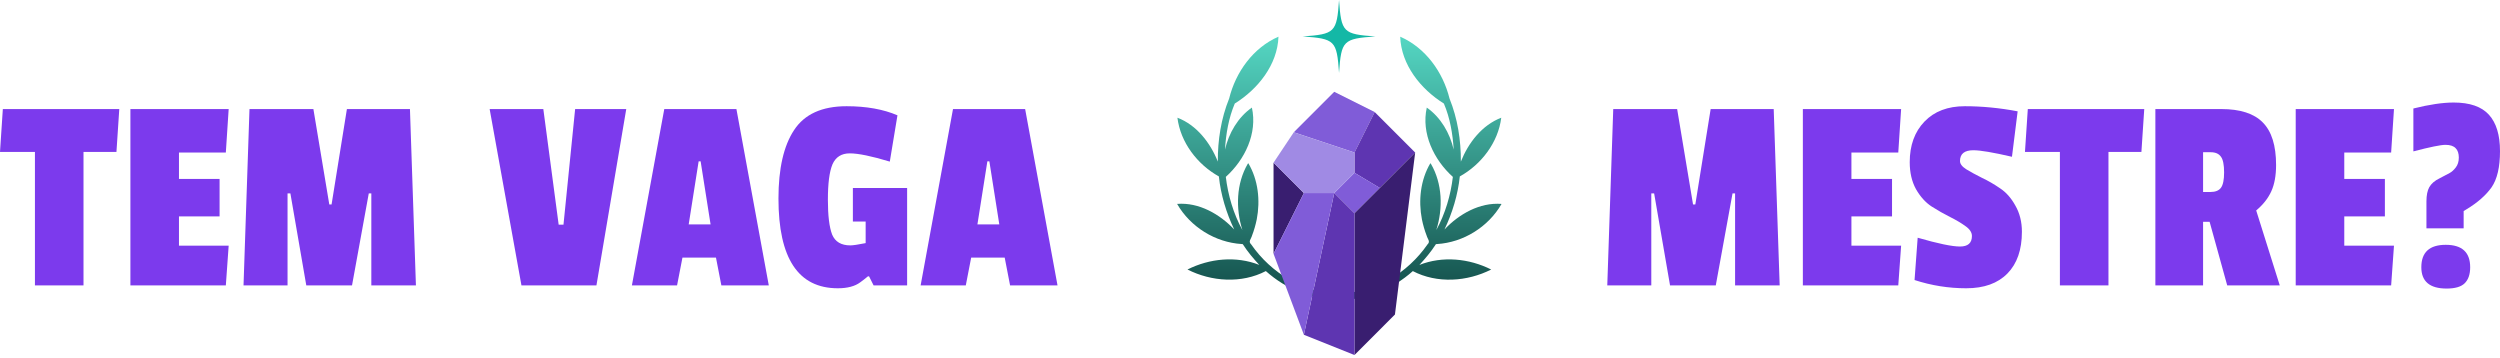<svg width="720" height="103" viewBox="0 0 720 103" fill="none" xmlns="http://www.w3.org/2000/svg">
<path d="M706.667 29.528C711.302 29.528 714.683 30.7 716.81 33.045C718.937 35.39 720 38.88 720 43.515C720 48.15 719.182 51.64 717.546 53.985C715.91 56.275 713.511 58.374 710.348 60.283L709.53 60.774V65.763H698.815V57.993C698.815 56.248 699.088 54.885 699.633 53.903C700.233 52.867 701.214 52.022 702.578 51.367C703.941 50.658 704.922 50.14 705.522 49.813C706.122 49.486 706.695 48.968 707.24 48.259C707.84 47.496 708.14 46.541 708.14 45.396C708.14 44.197 707.84 43.297 707.24 42.697C706.64 42.043 705.659 41.715 704.295 41.715C702.932 41.715 699.851 42.343 695.052 43.597V31.246C699.633 30.101 703.505 29.528 706.667 29.528ZM697.343 76.969C697.343 72.661 699.688 70.507 704.377 70.507C709.067 70.507 711.412 72.661 711.412 76.969C711.412 79.041 710.866 80.595 709.776 81.632C708.74 82.613 707.022 83.104 704.622 83.104C699.769 83.104 697.343 81.059 697.343 76.969Z" fill="#7C3AED"/>
<path d="M688.648 82.204H661.165V31.409H689.466L688.648 43.924H675.152V51.531H686.849V62.328H675.152V70.753H689.466L688.648 82.204Z" fill="#7C3AED"/>
<path d="M655.51 47.523C655.51 50.577 655.046 53.112 654.119 55.13C653.192 57.148 651.747 58.974 649.784 60.61L656.573 82.204H641.441L636.37 63.882H634.488V82.204H620.747V31.409H639.723C645.176 31.409 649.157 32.691 651.665 35.254C654.228 37.816 655.51 41.906 655.51 47.523ZM636.615 55.293C638.033 55.293 639.042 54.885 639.641 54.066C640.241 53.249 640.541 51.776 640.541 49.65C640.541 47.468 640.241 45.969 639.641 45.151C639.042 44.278 638.06 43.842 636.697 43.842H634.488V55.293H636.615Z" fill="#7C3AED"/>
<path d="M616.726 43.76H607.238V82.204H593.251V43.76H583.19L584.008 31.409H617.544L616.726 43.76Z" fill="#7C3AED"/>
<path d="M550.001 46.705C550.001 41.852 551.419 37.953 554.254 35.008C557.09 32.064 560.961 30.591 565.869 30.591C570.831 30.591 575.903 31.082 581.083 32.064L579.447 45.151C574.049 43.897 570.341 43.27 568.323 43.27C565.76 43.27 564.479 44.306 564.479 46.378C564.479 47.196 565.078 47.986 566.278 48.75C567.532 49.513 569.032 50.331 570.777 51.204C572.522 52.022 574.267 53.03 576.012 54.23C577.757 55.375 579.229 57.038 580.429 59.22C581.683 61.401 582.31 63.909 582.31 66.745C582.31 71.925 580.919 75.933 578.138 78.769C575.357 81.604 571.404 83.022 566.278 83.022C561.207 83.022 556.245 82.231 551.391 80.65L552.291 68.463C558.126 70.153 562.188 70.998 564.479 70.998C566.769 70.998 567.914 69.989 567.914 67.972C567.914 66.936 567.287 65.981 566.033 65.109C564.833 64.236 563.361 63.364 561.616 62.491C559.871 61.619 558.099 60.61 556.299 59.465C554.554 58.32 553.055 56.657 551.8 54.475C550.601 52.294 550.001 49.704 550.001 46.705Z" fill="#7C3AED"/>
<path d="M546.705 82.204H519.222V31.409H547.523L546.705 43.924H533.209V51.531H544.905V62.328H533.209V70.753H547.523L546.705 82.204Z" fill="#7C3AED"/>
<path d="M512.546 82.204H499.704V55.702H498.968L494.142 82.204H480.973L476.392 55.702H475.574V82.204H462.896L464.614 31.409H483.018L487.598 58.892H488.253L492.67 31.409H510.828L512.546 82.204Z" fill="#7C3AED"/>
<path d="M304.566 82.204H290.906L289.352 74.188H279.7L278.146 82.204H265.14L274.465 31.409H295.241L304.566 82.204ZM287.798 64.618L284.935 46.46H284.362L281.499 64.618H287.798Z" fill="#7C3AED"/>
<path d="M256.261 46.541C251.026 44.96 247.182 44.169 244.728 44.169C242.329 44.169 240.665 45.233 239.738 47.359C238.866 49.486 238.43 52.867 238.43 57.502C238.43 62.082 238.839 65.436 239.657 67.563C240.529 69.635 242.274 70.671 244.891 70.671C245.655 70.671 247.127 70.453 249.308 70.017V63.8H245.628V54.148H261.251V82.204H251.599L250.29 79.587H249.963C249.036 80.35 248.3 80.923 247.754 81.304C246.227 82.449 244.074 83.022 241.293 83.022C229.896 83.022 224.197 74.406 224.197 57.175C224.197 48.559 225.697 41.988 228.696 37.462C231.695 32.882 236.739 30.591 243.828 30.591C249.499 30.591 254.38 31.464 258.469 33.209L256.261 46.541Z" fill="#7C3AED"/>
<path d="M221.412 82.204H207.753L206.199 74.188H196.547L194.993 82.204H181.987L191.312 31.409H212.088L221.412 82.204ZM204.644 64.618L201.782 46.46H201.209L198.346 64.618H204.644Z" fill="#7C3AED"/>
<path d="M180.361 31.409L171.772 82.204H150.178L141.017 31.409H156.477L160.894 64.7H162.284L165.638 31.409H180.361Z" fill="#7C3AED"/>
<path d="M119.785 82.204H106.943V55.702H106.207L101.381 82.204H88.212L83.632 55.702H82.814V82.204H70.135L71.853 31.409H90.257L94.838 58.892H95.492L99.909 31.409H118.067L119.785 82.204Z" fill="#7C3AED"/>
<path d="M65.04 82.204H37.557V31.409H65.858L65.04 43.924H51.544V51.531H63.24V62.328H51.544V70.753H65.858L65.04 82.204Z" fill="#7C3AED"/>
<path d="M33.536 43.76H24.048V82.204H10.061V43.76H0L0.818 31.409H34.354L33.536 43.76Z" fill="#7C3AED"/>
<path d="M412.103 47.174C415.435 52.895 415.611 60.037 413.653 66.255C416.232 61.55 417.788 56.269 418.425 50.945C412.951 46.023 409.268 38.416 410.913 30.988C414.93 33.776 417.566 38.352 418.658 43.081C418.402 38.596 417.602 33.958 415.842 29.824C409.179 25.676 403.542 18.674 403.258 10.568C410.571 13.762 415.58 20.77 417.465 28.385C419.792 34.138 420.768 40.399 420.725 46.547C422.873 41.152 426.808 36.018 432.363 33.903C431.477 41.022 426.631 47.364 420.424 50.813C419.866 56.11 418.281 61.324 416.008 66.089C420.182 61.658 426.171 58.238 432.414 58.728V58.793C428.612 65.364 421.456 69.819 413.879 70.284C413.711 70.3 413.518 70.254 413.451 70.454C412.104 72.555 410.463 74.482 408.787 76.301C415.445 73.656 423.126 74.43 429.462 77.623C422.529 81.137 413.896 81.717 406.893 78.076C401.116 83.247 393.499 86.436 385.715 86.388V84.411C395.896 84.534 405.419 78.625 411.122 70.384C412.034 69.531 411.142 68.861 410.886 67.894C410.293 66.361 409.838 64.777 409.51 63.165C408.459 57.738 409.089 51.825 411.938 47.011" fill="url(#paint0_linear_5954_265)"/>
<path d="M359.356 47.167C356.024 52.889 355.848 60.03 357.806 66.248C355.226 61.544 353.671 56.262 353.034 50.938C358.507 46.016 362.19 38.409 360.546 30.982C356.529 33.77 353.893 38.346 352.801 43.074C353.056 38.589 353.857 33.951 355.617 29.817C362.279 25.669 367.917 18.667 368.201 10.561C360.888 13.755 355.879 20.763 353.994 28.378C351.667 34.131 350.691 40.392 350.734 46.54C348.584 41.147 344.649 36.013 339.094 33.898C339.981 41.017 344.826 47.359 351.033 50.808C351.591 56.105 353.176 61.319 355.449 66.084C351.273 61.653 345.284 58.233 339.041 58.723V58.788C342.844 65.359 350 69.814 357.576 70.279C357.744 70.295 357.937 70.249 358.004 70.449C359.351 72.55 360.992 74.477 362.668 76.296C356.01 73.651 348.329 74.425 341.993 77.618C348.926 81.132 357.559 81.712 364.563 78.071C370.339 83.242 377.957 86.43 385.741 86.382C385.741 85.723 385.741 85.065 385.741 84.406C375.559 84.529 366.036 78.619 360.334 70.379C359.421 69.526 360.313 68.856 360.57 67.889C361.162 66.356 361.617 64.772 361.946 63.16C362.997 57.733 362.367 51.82 359.517 47.006" fill="url(#paint1_linear_5954_265)"/>
<path d="M395.915 32.271L390.088 43.934L372.607 38.102L384.26 26.44L395.915 32.271Z" fill="#805CD8"/>
<path d="M397.372 54.139L407.571 43.934L395.915 32.271L390.088 43.934V49.765L397.372 54.139Z" fill="#5E35B1"/>
<path d="M384.26 55.596L390.088 61.427L397.392 54.118L390.088 49.765L384.26 55.596Z" fill="#805CD8"/>
<path d="M407.571 43.934L390.088 61.427V102.244L401.743 90.582L404.657 67.257L407.571 43.934Z" fill="#391E70"/>
<path d="M390.088 61.427L384.26 55.596L375.52 96.413L390.088 102.244V61.427Z" fill="#5E35B1"/>
<path d="M366.779 46.848L375.52 55.596L366.779 73.088V46.848Z" fill="#391E70"/>
<path d="M372.607 38.102L390.088 43.934V49.765L384.26 55.596H375.52L366.779 46.848L372.607 38.102Z" fill="#A08AE4"/>
<path d="M366.779 73.088L375.52 55.596H384.26L375.52 96.413L366.779 73.088Z" fill="#805CD8"/>
<path d="M396.133 10.496C386.808 11.14 386.286 11.662 385.643 20.992C384.999 11.662 384.477 11.14 375.153 10.496C384.477 9.852 384.999 9.33 385.643 0C386.286 9.33 386.808 9.852 396.133 10.496Z" fill="#14B8A6"/>
<defs>
<linearGradient id="paint0_linear_5954_265" x1="385.735" y1="0" x2="385.735" y2="102.243" gradientUnits="userSpaceOnUse">
<stop stop-color="#5EEAD4"/>
<stop offset="1" stop-color="#042F2E"/>
</linearGradient>
<linearGradient id="paint1_linear_5954_265" x1="385.728" y1="0.002" x2="385.728" y2="102.243" gradientUnits="userSpaceOnUse">
<stop stop-color="#5EEAD4"/>
<stop offset="1" stop-color="#042F2E"/>
</linearGradient>
</defs>
</svg>
